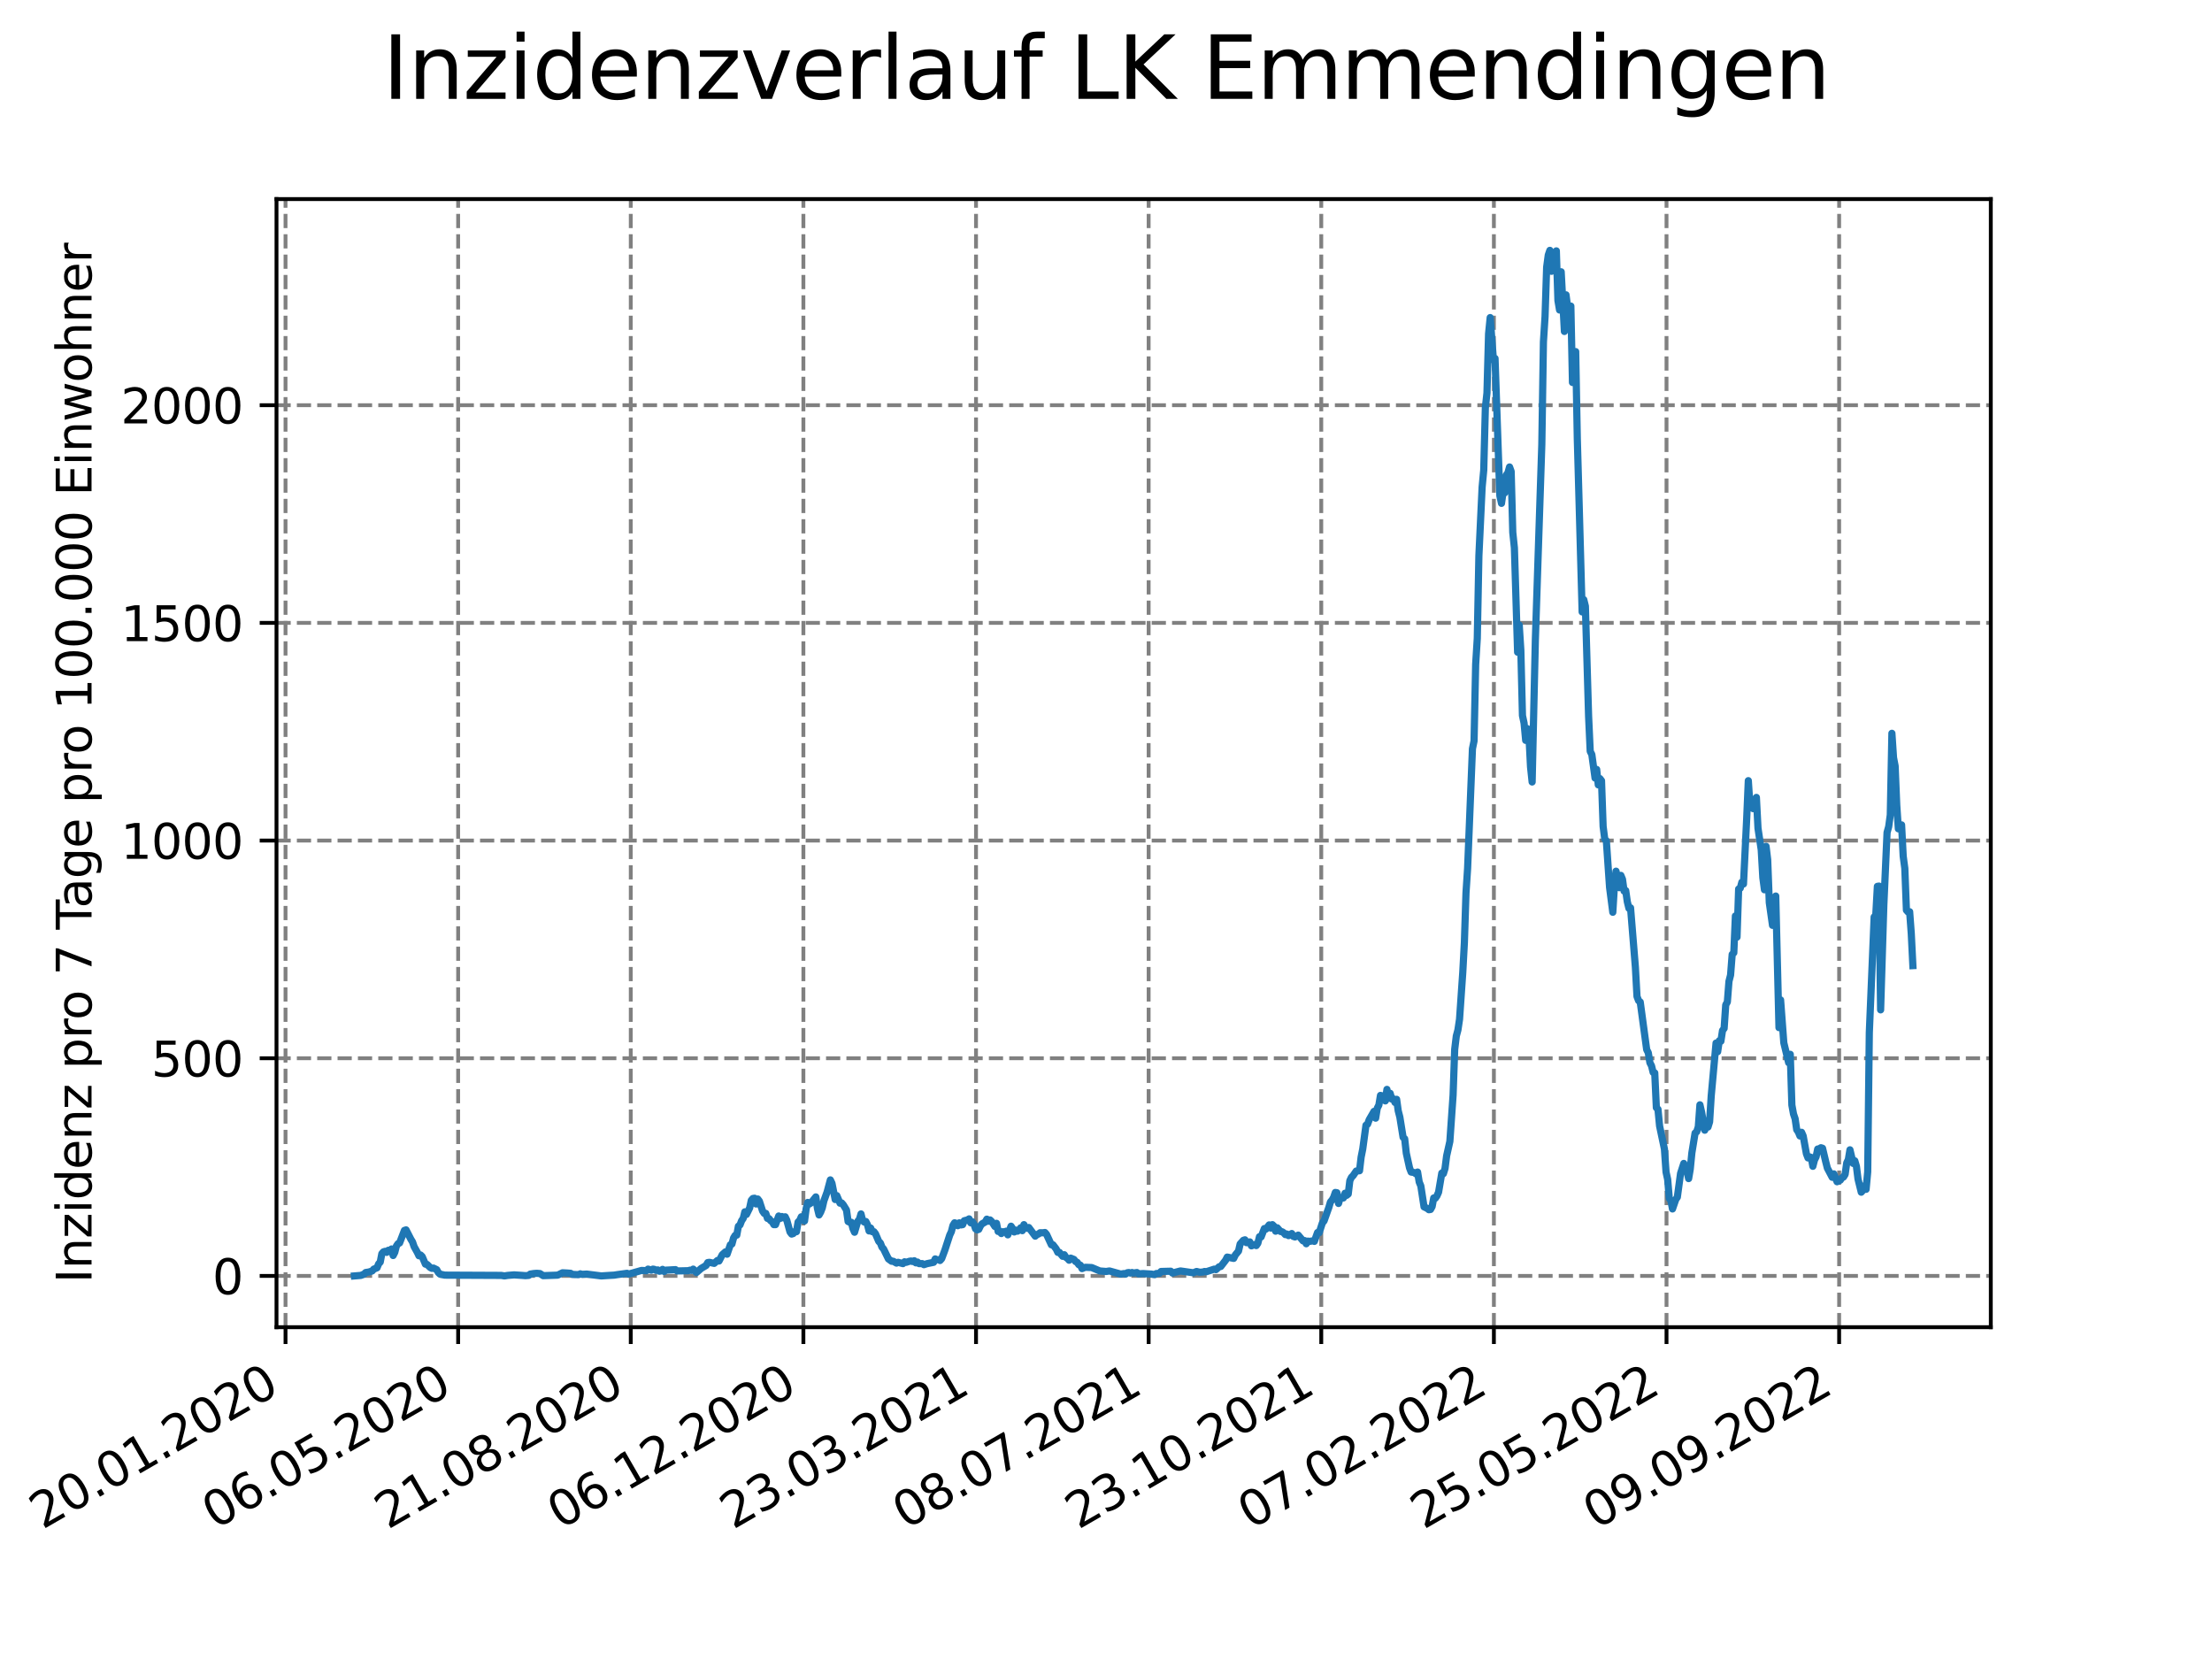 <?xml version="1.0" encoding="utf-8" standalone="no"?>
<!DOCTYPE svg PUBLIC "-//W3C//DTD SVG 1.1//EN"
  "http://www.w3.org/Graphics/SVG/1.1/DTD/svg11.dtd">
<svg xmlns:xlink="http://www.w3.org/1999/xlink" width="460.8pt" height="345.6pt" viewBox="0 0 460.8 345.6" xmlns="http://www.w3.org/2000/svg" version="1.1">
 <defs>
  <style type="text/css">*{stroke-linejoin: round; stroke-linecap: butt}</style>
 </defs>
 <g id="figure_1">
  <g id="patch_1">
   <path d="M 0 345.6 
L 460.8 345.6 
L 460.8 0 
L 0 0 
z
" style="fill: #ffffff"/>
  </g>
  <g id="axes_1">
   <g id="patch_2">
    <path d="M 57.6 276.48 
L 414.72 276.48 
L 414.72 41.472 
L 57.6 41.472 
z
" style="fill: #ffffff"/>
   </g>
   <g id="matplotlib.axis_1">
    <g id="xtick_1">
     <g id="line2d_1">
      <path d="M 59.479 276.48 
L 59.479 41.472 
" clip-path="url(#p7e61a4d5df)" style="fill: none; stroke-dasharray: 2.96,1.28; stroke-dashoffset: 0; stroke: #808080; stroke-width: 0.8"/>
     </g>
     <g id="line2d_2">
      <defs>
       <path id="mf4e7e45d7e" d="M 0 0 
L 0 3.5 
" style="stroke: #000000; stroke-width: 0.8"/>
      </defs>
      <g>
       <use xlink:href="#mf4e7e45d7e" x="59.479" y="276.48" style="stroke: #000000; stroke-width: 0.8"/>
      </g>
     </g>
     <g id="text_1">
      <!-- 20.01.2020 -->
      <g transform="translate(8.854 318.689) rotate(-30) scale(0.1 -0.1)">
       <defs>
        <path id="DejaVuSans-32" d="M 1228 531 
L 3431 531 
L 3431 0 
L 469 0 
L 469 531 
Q 828 903 1448 1529 
Q 2069 2156 2228 2338 
Q 2531 2678 2651 2914 
Q 2772 3150 2772 3378 
Q 2772 3750 2511 3984 
Q 2250 4219 1831 4219 
Q 1534 4219 1204 4116 
Q 875 4013 500 3803 
L 500 4441 
Q 881 4594 1212 4672 
Q 1544 4750 1819 4750 
Q 2544 4750 2975 4387 
Q 3406 4025 3406 3419 
Q 3406 3131 3298 2873 
Q 3191 2616 2906 2266 
Q 2828 2175 2409 1742 
Q 1991 1309 1228 531 
z
" transform="scale(0.016)"/>
        <path id="DejaVuSans-30" d="M 2034 4250 
Q 1547 4250 1301 3770 
Q 1056 3291 1056 2328 
Q 1056 1369 1301 889 
Q 1547 409 2034 409 
Q 2525 409 2770 889 
Q 3016 1369 3016 2328 
Q 3016 3291 2770 3770 
Q 2525 4250 2034 4250 
z
M 2034 4750 
Q 2819 4750 3233 4129 
Q 3647 3509 3647 2328 
Q 3647 1150 3233 529 
Q 2819 -91 2034 -91 
Q 1250 -91 836 529 
Q 422 1150 422 2328 
Q 422 3509 836 4129 
Q 1250 4750 2034 4750 
z
" transform="scale(0.016)"/>
        <path id="DejaVuSans-2e" d="M 684 794 
L 1344 794 
L 1344 0 
L 684 0 
L 684 794 
z
" transform="scale(0.016)"/>
        <path id="DejaVuSans-31" d="M 794 531 
L 1825 531 
L 1825 4091 
L 703 3866 
L 703 4441 
L 1819 4666 
L 2450 4666 
L 2450 531 
L 3481 531 
L 3481 0 
L 794 0 
L 794 531 
z
" transform="scale(0.016)"/>
       </defs>
       <use xlink:href="#DejaVuSans-32"/>
       <use xlink:href="#DejaVuSans-30" x="63.623"/>
       <use xlink:href="#DejaVuSans-2e" x="127.246"/>
       <use xlink:href="#DejaVuSans-30" x="159.033"/>
       <use xlink:href="#DejaVuSans-31" x="222.656"/>
       <use xlink:href="#DejaVuSans-2e" x="286.279"/>
       <use xlink:href="#DejaVuSans-32" x="318.066"/>
       <use xlink:href="#DejaVuSans-30" x="381.689"/>
       <use xlink:href="#DejaVuSans-32" x="445.312"/>
       <use xlink:href="#DejaVuSans-30" x="508.936"/>
      </g>
     </g>
    </g>
    <g id="xtick_2">
     <g id="line2d_3">
      <path d="M 95.44 276.48 
L 95.44 41.472 
" clip-path="url(#p7e61a4d5df)" style="fill: none; stroke-dasharray: 2.96,1.28; stroke-dashoffset: 0; stroke: #808080; stroke-width: 0.8"/>
     </g>
     <g id="line2d_4">
      <g>
       <use xlink:href="#mf4e7e45d7e" x="95.44" y="276.48" style="stroke: #000000; stroke-width: 0.8"/>
      </g>
     </g>
     <g id="text_2">
      <!-- 06.05.2020 -->
      <g transform="translate(44.815 318.689) rotate(-30) scale(0.1 -0.1)">
       <defs>
        <path id="DejaVuSans-36" d="M 2113 2584 
Q 1688 2584 1439 2293 
Q 1191 2003 1191 1497 
Q 1191 994 1439 701 
Q 1688 409 2113 409 
Q 2538 409 2786 701 
Q 3034 994 3034 1497 
Q 3034 2003 2786 2293 
Q 2538 2584 2113 2584 
z
M 3366 4563 
L 3366 3988 
Q 3128 4100 2886 4159 
Q 2644 4219 2406 4219 
Q 1781 4219 1451 3797 
Q 1122 3375 1075 2522 
Q 1259 2794 1537 2939 
Q 1816 3084 2150 3084 
Q 2853 3084 3261 2657 
Q 3669 2231 3669 1497 
Q 3669 778 3244 343 
Q 2819 -91 2113 -91 
Q 1303 -91 875 529 
Q 447 1150 447 2328 
Q 447 3434 972 4092 
Q 1497 4750 2381 4750 
Q 2619 4750 2861 4703 
Q 3103 4656 3366 4563 
z
" transform="scale(0.016)"/>
        <path id="DejaVuSans-35" d="M 691 4666 
L 3169 4666 
L 3169 4134 
L 1269 4134 
L 1269 2991 
Q 1406 3038 1543 3061 
Q 1681 3084 1819 3084 
Q 2600 3084 3056 2656 
Q 3513 2228 3513 1497 
Q 3513 744 3044 326 
Q 2575 -91 1722 -91 
Q 1428 -91 1123 -41 
Q 819 9 494 109 
L 494 744 
Q 775 591 1075 516 
Q 1375 441 1709 441 
Q 2250 441 2565 725 
Q 2881 1009 2881 1497 
Q 2881 1984 2565 2268 
Q 2250 2553 1709 2553 
Q 1456 2553 1204 2497 
Q 953 2441 691 2322 
L 691 4666 
z
" transform="scale(0.016)"/>
       </defs>
       <use xlink:href="#DejaVuSans-30"/>
       <use xlink:href="#DejaVuSans-36" x="63.623"/>
       <use xlink:href="#DejaVuSans-2e" x="127.246"/>
       <use xlink:href="#DejaVuSans-30" x="159.033"/>
       <use xlink:href="#DejaVuSans-35" x="222.656"/>
       <use xlink:href="#DejaVuSans-2e" x="286.279"/>
       <use xlink:href="#DejaVuSans-32" x="318.066"/>
       <use xlink:href="#DejaVuSans-30" x="381.689"/>
       <use xlink:href="#DejaVuSans-32" x="445.312"/>
       <use xlink:href="#DejaVuSans-30" x="508.936"/>
      </g>
     </g>
    </g>
    <g id="xtick_3">
     <g id="line2d_5">
      <path d="M 131.401 276.48 
L 131.401 41.472 
" clip-path="url(#p7e61a4d5df)" style="fill: none; stroke-dasharray: 2.96,1.28; stroke-dashoffset: 0; stroke: #808080; stroke-width: 0.8"/>
     </g>
     <g id="line2d_6">
      <g>
       <use xlink:href="#mf4e7e45d7e" x="131.401" y="276.48" style="stroke: #000000; stroke-width: 0.8"/>
      </g>
     </g>
     <g id="text_3">
      <!-- 21.08.2020 -->
      <g transform="translate(80.775 318.689) rotate(-30) scale(0.1 -0.1)">
       <defs>
        <path id="DejaVuSans-38" d="M 2034 2216 
Q 1584 2216 1326 1975 
Q 1069 1734 1069 1313 
Q 1069 891 1326 650 
Q 1584 409 2034 409 
Q 2484 409 2743 651 
Q 3003 894 3003 1313 
Q 3003 1734 2745 1975 
Q 2488 2216 2034 2216 
z
M 1403 2484 
Q 997 2584 770 2862 
Q 544 3141 544 3541 
Q 544 4100 942 4425 
Q 1341 4750 2034 4750 
Q 2731 4750 3128 4425 
Q 3525 4100 3525 3541 
Q 3525 3141 3298 2862 
Q 3072 2584 2669 2484 
Q 3125 2378 3379 2068 
Q 3634 1759 3634 1313 
Q 3634 634 3220 271 
Q 2806 -91 2034 -91 
Q 1263 -91 848 271 
Q 434 634 434 1313 
Q 434 1759 690 2068 
Q 947 2378 1403 2484 
z
M 1172 3481 
Q 1172 3119 1398 2916 
Q 1625 2713 2034 2713 
Q 2441 2713 2670 2916 
Q 2900 3119 2900 3481 
Q 2900 3844 2670 4047 
Q 2441 4250 2034 4250 
Q 1625 4250 1398 4047 
Q 1172 3844 1172 3481 
z
" transform="scale(0.016)"/>
       </defs>
       <use xlink:href="#DejaVuSans-32"/>
       <use xlink:href="#DejaVuSans-31" x="63.623"/>
       <use xlink:href="#DejaVuSans-2e" x="127.246"/>
       <use xlink:href="#DejaVuSans-30" x="159.033"/>
       <use xlink:href="#DejaVuSans-38" x="222.656"/>
       <use xlink:href="#DejaVuSans-2e" x="286.279"/>
       <use xlink:href="#DejaVuSans-32" x="318.066"/>
       <use xlink:href="#DejaVuSans-30" x="381.689"/>
       <use xlink:href="#DejaVuSans-32" x="445.312"/>
       <use xlink:href="#DejaVuSans-30" x="508.936"/>
      </g>
     </g>
    </g>
    <g id="xtick_4">
     <g id="line2d_7">
      <path d="M 167.361 276.48 
L 167.361 41.472 
" clip-path="url(#p7e61a4d5df)" style="fill: none; stroke-dasharray: 2.96,1.28; stroke-dashoffset: 0; stroke: #808080; stroke-width: 0.8"/>
     </g>
     <g id="line2d_8">
      <g>
       <use xlink:href="#mf4e7e45d7e" x="167.361" y="276.48" style="stroke: #000000; stroke-width: 0.8"/>
      </g>
     </g>
     <g id="text_4">
      <!-- 06.12.2020 -->
      <g transform="translate(116.736 318.689) rotate(-30) scale(0.1 -0.1)">
       <use xlink:href="#DejaVuSans-30"/>
       <use xlink:href="#DejaVuSans-36" x="63.623"/>
       <use xlink:href="#DejaVuSans-2e" x="127.246"/>
       <use xlink:href="#DejaVuSans-31" x="159.033"/>
       <use xlink:href="#DejaVuSans-32" x="222.656"/>
       <use xlink:href="#DejaVuSans-2e" x="286.279"/>
       <use xlink:href="#DejaVuSans-32" x="318.066"/>
       <use xlink:href="#DejaVuSans-30" x="381.689"/>
       <use xlink:href="#DejaVuSans-32" x="445.312"/>
       <use xlink:href="#DejaVuSans-30" x="508.936"/>
      </g>
     </g>
    </g>
    <g id="xtick_5">
     <g id="line2d_9">
      <path d="M 203.322 276.48 
L 203.322 41.472 
" clip-path="url(#p7e61a4d5df)" style="fill: none; stroke-dasharray: 2.96,1.28; stroke-dashoffset: 0; stroke: #808080; stroke-width: 0.8"/>
     </g>
     <g id="line2d_10">
      <g>
       <use xlink:href="#mf4e7e45d7e" x="203.322" y="276.48" style="stroke: #000000; stroke-width: 0.8"/>
      </g>
     </g>
     <g id="text_5">
      <!-- 23.03.2021 -->
      <g transform="translate(152.697 318.689) rotate(-30) scale(0.1 -0.1)">
       <defs>
        <path id="DejaVuSans-33" d="M 2597 2516 
Q 3050 2419 3304 2112 
Q 3559 1806 3559 1356 
Q 3559 666 3084 287 
Q 2609 -91 1734 -91 
Q 1441 -91 1130 -33 
Q 819 25 488 141 
L 488 750 
Q 750 597 1062 519 
Q 1375 441 1716 441 
Q 2309 441 2620 675 
Q 2931 909 2931 1356 
Q 2931 1769 2642 2001 
Q 2353 2234 1838 2234 
L 1294 2234 
L 1294 2753 
L 1863 2753 
Q 2328 2753 2575 2939 
Q 2822 3125 2822 3475 
Q 2822 3834 2567 4026 
Q 2313 4219 1838 4219 
Q 1578 4219 1281 4162 
Q 984 4106 628 3988 
L 628 4550 
Q 988 4650 1302 4700 
Q 1616 4750 1894 4750 
Q 2613 4750 3031 4423 
Q 3450 4097 3450 3541 
Q 3450 3153 3228 2886 
Q 3006 2619 2597 2516 
z
" transform="scale(0.016)"/>
       </defs>
       <use xlink:href="#DejaVuSans-32"/>
       <use xlink:href="#DejaVuSans-33" x="63.623"/>
       <use xlink:href="#DejaVuSans-2e" x="127.246"/>
       <use xlink:href="#DejaVuSans-30" x="159.033"/>
       <use xlink:href="#DejaVuSans-33" x="222.656"/>
       <use xlink:href="#DejaVuSans-2e" x="286.279"/>
       <use xlink:href="#DejaVuSans-32" x="318.066"/>
       <use xlink:href="#DejaVuSans-30" x="381.689"/>
       <use xlink:href="#DejaVuSans-32" x="445.312"/>
       <use xlink:href="#DejaVuSans-31" x="508.936"/>
      </g>
     </g>
    </g>
    <g id="xtick_6">
     <g id="line2d_11">
      <path d="M 239.283 276.48 
L 239.283 41.472 
" clip-path="url(#p7e61a4d5df)" style="fill: none; stroke-dasharray: 2.96,1.28; stroke-dashoffset: 0; stroke: #808080; stroke-width: 0.8"/>
     </g>
     <g id="line2d_12">
      <g>
       <use xlink:href="#mf4e7e45d7e" x="239.283" y="276.48" style="stroke: #000000; stroke-width: 0.8"/>
      </g>
     </g>
     <g id="text_6">
      <!-- 08.07.2021 -->
      <g transform="translate(188.658 318.689) rotate(-30) scale(0.1 -0.1)">
       <defs>
        <path id="DejaVuSans-37" d="M 525 4666 
L 3525 4666 
L 3525 4397 
L 1831 0 
L 1172 0 
L 2766 4134 
L 525 4134 
L 525 4666 
z
" transform="scale(0.016)"/>
       </defs>
       <use xlink:href="#DejaVuSans-30"/>
       <use xlink:href="#DejaVuSans-38" x="63.623"/>
       <use xlink:href="#DejaVuSans-2e" x="127.246"/>
       <use xlink:href="#DejaVuSans-30" x="159.033"/>
       <use xlink:href="#DejaVuSans-37" x="222.656"/>
       <use xlink:href="#DejaVuSans-2e" x="286.279"/>
       <use xlink:href="#DejaVuSans-32" x="318.066"/>
       <use xlink:href="#DejaVuSans-30" x="381.689"/>
       <use xlink:href="#DejaVuSans-32" x="445.312"/>
       <use xlink:href="#DejaVuSans-31" x="508.936"/>
      </g>
     </g>
    </g>
    <g id="xtick_7">
     <g id="line2d_13">
      <path d="M 275.243 276.48 
L 275.243 41.472 
" clip-path="url(#p7e61a4d5df)" style="fill: none; stroke-dasharray: 2.96,1.28; stroke-dashoffset: 0; stroke: #808080; stroke-width: 0.8"/>
     </g>
     <g id="line2d_14">
      <g>
       <use xlink:href="#mf4e7e45d7e" x="275.243" y="276.48" style="stroke: #000000; stroke-width: 0.8"/>
      </g>
     </g>
     <g id="text_7">
      <!-- 23.10.2021 -->
      <g transform="translate(224.618 318.689) rotate(-30) scale(0.1 -0.1)">
       <use xlink:href="#DejaVuSans-32"/>
       <use xlink:href="#DejaVuSans-33" x="63.623"/>
       <use xlink:href="#DejaVuSans-2e" x="127.246"/>
       <use xlink:href="#DejaVuSans-31" x="159.033"/>
       <use xlink:href="#DejaVuSans-30" x="222.656"/>
       <use xlink:href="#DejaVuSans-2e" x="286.279"/>
       <use xlink:href="#DejaVuSans-32" x="318.066"/>
       <use xlink:href="#DejaVuSans-30" x="381.689"/>
       <use xlink:href="#DejaVuSans-32" x="445.312"/>
       <use xlink:href="#DejaVuSans-31" x="508.936"/>
      </g>
     </g>
    </g>
    <g id="xtick_8">
     <g id="line2d_15">
      <path d="M 311.204 276.48 
L 311.204 41.472 
" clip-path="url(#p7e61a4d5df)" style="fill: none; stroke-dasharray: 2.96,1.28; stroke-dashoffset: 0; stroke: #808080; stroke-width: 0.8"/>
     </g>
     <g id="line2d_16">
      <g>
       <use xlink:href="#mf4e7e45d7e" x="311.204" y="276.48" style="stroke: #000000; stroke-width: 0.8"/>
      </g>
     </g>
     <g id="text_8">
      <!-- 07.02.2022 -->
      <g transform="translate(260.579 318.689) rotate(-30) scale(0.1 -0.1)">
       <use xlink:href="#DejaVuSans-30"/>
       <use xlink:href="#DejaVuSans-37" x="63.623"/>
       <use xlink:href="#DejaVuSans-2e" x="127.246"/>
       <use xlink:href="#DejaVuSans-30" x="159.033"/>
       <use xlink:href="#DejaVuSans-32" x="222.656"/>
       <use xlink:href="#DejaVuSans-2e" x="286.279"/>
       <use xlink:href="#DejaVuSans-32" x="318.066"/>
       <use xlink:href="#DejaVuSans-30" x="381.689"/>
       <use xlink:href="#DejaVuSans-32" x="445.312"/>
       <use xlink:href="#DejaVuSans-32" x="508.936"/>
      </g>
     </g>
    </g>
    <g id="xtick_9">
     <g id="line2d_17">
      <path d="M 347.165 276.48 
L 347.165 41.472 
" clip-path="url(#p7e61a4d5df)" style="fill: none; stroke-dasharray: 2.96,1.28; stroke-dashoffset: 0; stroke: #808080; stroke-width: 0.8"/>
     </g>
     <g id="line2d_18">
      <g>
       <use xlink:href="#mf4e7e45d7e" x="347.165" y="276.48" style="stroke: #000000; stroke-width: 0.8"/>
      </g>
     </g>
     <g id="text_9">
      <!-- 25.05.2022 -->
      <g transform="translate(296.54 318.689) rotate(-30) scale(0.1 -0.1)">
       <use xlink:href="#DejaVuSans-32"/>
       <use xlink:href="#DejaVuSans-35" x="63.623"/>
       <use xlink:href="#DejaVuSans-2e" x="127.246"/>
       <use xlink:href="#DejaVuSans-30" x="159.033"/>
       <use xlink:href="#DejaVuSans-35" x="222.656"/>
       <use xlink:href="#DejaVuSans-2e" x="286.279"/>
       <use xlink:href="#DejaVuSans-32" x="318.066"/>
       <use xlink:href="#DejaVuSans-30" x="381.689"/>
       <use xlink:href="#DejaVuSans-32" x="445.312"/>
       <use xlink:href="#DejaVuSans-32" x="508.936"/>
      </g>
     </g>
    </g>
    <g id="xtick_10">
     <g id="line2d_19">
      <path d="M 383.126 276.48 
L 383.126 41.472 
" clip-path="url(#p7e61a4d5df)" style="fill: none; stroke-dasharray: 2.96,1.28; stroke-dashoffset: 0; stroke: #808080; stroke-width: 0.8"/>
     </g>
     <g id="line2d_20">
      <g>
       <use xlink:href="#mf4e7e45d7e" x="383.126" y="276.48" style="stroke: #000000; stroke-width: 0.8"/>
      </g>
     </g>
     <g id="text_10">
      <!-- 09.09.2022 -->
      <g transform="translate(332.5 318.689) rotate(-30) scale(0.1 -0.1)">
       <defs>
        <path id="DejaVuSans-39" d="M 703 97 
L 703 672 
Q 941 559 1184 500 
Q 1428 441 1663 441 
Q 2288 441 2617 861 
Q 2947 1281 2994 2138 
Q 2813 1869 2534 1725 
Q 2256 1581 1919 1581 
Q 1219 1581 811 2004 
Q 403 2428 403 3163 
Q 403 3881 828 4315 
Q 1253 4750 1959 4750 
Q 2769 4750 3195 4129 
Q 3622 3509 3622 2328 
Q 3622 1225 3098 567 
Q 2575 -91 1691 -91 
Q 1453 -91 1209 -44 
Q 966 3 703 97 
z
M 1959 2075 
Q 2384 2075 2632 2365 
Q 2881 2656 2881 3163 
Q 2881 3666 2632 3958 
Q 2384 4250 1959 4250 
Q 1534 4250 1286 3958 
Q 1038 3666 1038 3163 
Q 1038 2656 1286 2365 
Q 1534 2075 1959 2075 
z
" transform="scale(0.016)"/>
       </defs>
       <use xlink:href="#DejaVuSans-30"/>
       <use xlink:href="#DejaVuSans-39" x="63.623"/>
       <use xlink:href="#DejaVuSans-2e" x="127.246"/>
       <use xlink:href="#DejaVuSans-30" x="159.033"/>
       <use xlink:href="#DejaVuSans-39" x="222.656"/>
       <use xlink:href="#DejaVuSans-2e" x="286.279"/>
       <use xlink:href="#DejaVuSans-32" x="318.066"/>
       <use xlink:href="#DejaVuSans-30" x="381.689"/>
       <use xlink:href="#DejaVuSans-32" x="445.312"/>
       <use xlink:href="#DejaVuSans-32" x="508.936"/>
      </g>
     </g>
    </g>
   </g>
   <g id="matplotlib.axis_2">
    <g id="ytick_1">
     <g id="line2d_21">
      <path d="M 57.6 265.798 
L 414.72 265.798 
" clip-path="url(#p7e61a4d5df)" style="fill: none; stroke-dasharray: 2.96,1.28; stroke-dashoffset: 0; stroke: #808080; stroke-width: 0.8"/>
     </g>
     <g id="line2d_22">
      <defs>
       <path id="mef9539414b" d="M 0 0 
L -3.5 0 
" style="stroke: #000000; stroke-width: 0.8"/>
      </defs>
      <g>
       <use xlink:href="#mef9539414b" x="57.6" y="265.798" style="stroke: #000000; stroke-width: 0.8"/>
      </g>
     </g>
     <g id="text_11">
      <!-- 0 -->
      <g transform="translate(44.237 269.597) scale(0.1 -0.1)">
       <use xlink:href="#DejaVuSans-30"/>
      </g>
     </g>
    </g>
    <g id="ytick_2">
     <g id="line2d_23">
      <path d="M 57.6 220.451 
L 414.72 220.451 
" clip-path="url(#p7e61a4d5df)" style="fill: none; stroke-dasharray: 2.96,1.28; stroke-dashoffset: 0; stroke: #808080; stroke-width: 0.8"/>
     </g>
     <g id="line2d_24">
      <g>
       <use xlink:href="#mef9539414b" x="57.6" y="220.451" style="stroke: #000000; stroke-width: 0.8"/>
      </g>
     </g>
     <g id="text_12">
      <!-- 500 -->
      <g transform="translate(31.512 224.25) scale(0.1 -0.1)">
       <use xlink:href="#DejaVuSans-35"/>
       <use xlink:href="#DejaVuSans-30" x="63.623"/>
       <use xlink:href="#DejaVuSans-30" x="127.246"/>
      </g>
     </g>
    </g>
    <g id="ytick_3">
     <g id="line2d_25">
      <path d="M 57.6 175.104 
L 414.72 175.104 
" clip-path="url(#p7e61a4d5df)" style="fill: none; stroke-dasharray: 2.96,1.28; stroke-dashoffset: 0; stroke: #808080; stroke-width: 0.8"/>
     </g>
     <g id="line2d_26">
      <g>
       <use xlink:href="#mef9539414b" x="57.6" y="175.104" style="stroke: #000000; stroke-width: 0.8"/>
      </g>
     </g>
     <g id="text_13">
      <!-- 1000 -->
      <g transform="translate(25.15 178.903) scale(0.1 -0.1)">
       <use xlink:href="#DejaVuSans-31"/>
       <use xlink:href="#DejaVuSans-30" x="63.623"/>
       <use xlink:href="#DejaVuSans-30" x="127.246"/>
       <use xlink:href="#DejaVuSans-30" x="190.869"/>
      </g>
     </g>
    </g>
    <g id="ytick_4">
     <g id="line2d_27">
      <path d="M 57.6 129.757 
L 414.72 129.757 
" clip-path="url(#p7e61a4d5df)" style="fill: none; stroke-dasharray: 2.96,1.28; stroke-dashoffset: 0; stroke: #808080; stroke-width: 0.8"/>
     </g>
     <g id="line2d_28">
      <g>
       <use xlink:href="#mef9539414b" x="57.6" y="129.757" style="stroke: #000000; stroke-width: 0.8"/>
      </g>
     </g>
     <g id="text_14">
      <!-- 1500 -->
      <g transform="translate(25.15 133.556) scale(0.1 -0.1)">
       <use xlink:href="#DejaVuSans-31"/>
       <use xlink:href="#DejaVuSans-35" x="63.623"/>
       <use xlink:href="#DejaVuSans-30" x="127.246"/>
       <use xlink:href="#DejaVuSans-30" x="190.869"/>
      </g>
     </g>
    </g>
    <g id="ytick_5">
     <g id="line2d_29">
      <path d="M 57.6 84.41 
L 414.72 84.41 
" clip-path="url(#p7e61a4d5df)" style="fill: none; stroke-dasharray: 2.96,1.28; stroke-dashoffset: 0; stroke: #808080; stroke-width: 0.8"/>
     </g>
     <g id="line2d_30">
      <g>
       <use xlink:href="#mef9539414b" x="57.6" y="84.41" style="stroke: #000000; stroke-width: 0.8"/>
      </g>
     </g>
     <g id="text_15">
      <!-- 2000 -->
      <g transform="translate(25.15 88.209) scale(0.1 -0.1)">
       <use xlink:href="#DejaVuSans-32"/>
       <use xlink:href="#DejaVuSans-30" x="63.623"/>
       <use xlink:href="#DejaVuSans-30" x="127.246"/>
       <use xlink:href="#DejaVuSans-30" x="190.869"/>
      </g>
     </g>
    </g>
    <g id="text_16">
     <!-- Inzidenz pro 7 Tage pro 100.000 Einwohner -->
     <g transform="translate(19.07 267.301) rotate(-90) scale(0.1 -0.1)">
      <defs>
       <path id="DejaVuSans-49" d="M 628 4666 
L 1259 4666 
L 1259 0 
L 628 0 
L 628 4666 
z
" transform="scale(0.016)"/>
       <path id="DejaVuSans-6e" d="M 3513 2113 
L 3513 0 
L 2938 0 
L 2938 2094 
Q 2938 2591 2744 2837 
Q 2550 3084 2163 3084 
Q 1697 3084 1428 2787 
Q 1159 2491 1159 1978 
L 1159 0 
L 581 0 
L 581 3500 
L 1159 3500 
L 1159 2956 
Q 1366 3272 1645 3428 
Q 1925 3584 2291 3584 
Q 2894 3584 3203 3211 
Q 3513 2838 3513 2113 
z
" transform="scale(0.016)"/>
       <path id="DejaVuSans-7a" d="M 353 3500 
L 3084 3500 
L 3084 2975 
L 922 459 
L 3084 459 
L 3084 0 
L 275 0 
L 275 525 
L 2438 3041 
L 353 3041 
L 353 3500 
z
" transform="scale(0.016)"/>
       <path id="DejaVuSans-69" d="M 603 3500 
L 1178 3500 
L 1178 0 
L 603 0 
L 603 3500 
z
M 603 4863 
L 1178 4863 
L 1178 4134 
L 603 4134 
L 603 4863 
z
" transform="scale(0.016)"/>
       <path id="DejaVuSans-64" d="M 2906 2969 
L 2906 4863 
L 3481 4863 
L 3481 0 
L 2906 0 
L 2906 525 
Q 2725 213 2448 61 
Q 2172 -91 1784 -91 
Q 1150 -91 751 415 
Q 353 922 353 1747 
Q 353 2572 751 3078 
Q 1150 3584 1784 3584 
Q 2172 3584 2448 3432 
Q 2725 3281 2906 2969 
z
M 947 1747 
Q 947 1113 1208 752 
Q 1469 391 1925 391 
Q 2381 391 2643 752 
Q 2906 1113 2906 1747 
Q 2906 2381 2643 2742 
Q 2381 3103 1925 3103 
Q 1469 3103 1208 2742 
Q 947 2381 947 1747 
z
" transform="scale(0.016)"/>
       <path id="DejaVuSans-65" d="M 3597 1894 
L 3597 1613 
L 953 1613 
Q 991 1019 1311 708 
Q 1631 397 2203 397 
Q 2534 397 2845 478 
Q 3156 559 3463 722 
L 3463 178 
Q 3153 47 2828 -22 
Q 2503 -91 2169 -91 
Q 1331 -91 842 396 
Q 353 884 353 1716 
Q 353 2575 817 3079 
Q 1281 3584 2069 3584 
Q 2775 3584 3186 3129 
Q 3597 2675 3597 1894 
z
M 3022 2063 
Q 3016 2534 2758 2815 
Q 2500 3097 2075 3097 
Q 1594 3097 1305 2825 
Q 1016 2553 972 2059 
L 3022 2063 
z
" transform="scale(0.016)"/>
       <path id="DejaVuSans-20" transform="scale(0.016)"/>
       <path id="DejaVuSans-70" d="M 1159 525 
L 1159 -1331 
L 581 -1331 
L 581 3500 
L 1159 3500 
L 1159 2969 
Q 1341 3281 1617 3432 
Q 1894 3584 2278 3584 
Q 2916 3584 3314 3078 
Q 3713 2572 3713 1747 
Q 3713 922 3314 415 
Q 2916 -91 2278 -91 
Q 1894 -91 1617 61 
Q 1341 213 1159 525 
z
M 3116 1747 
Q 3116 2381 2855 2742 
Q 2594 3103 2138 3103 
Q 1681 3103 1420 2742 
Q 1159 2381 1159 1747 
Q 1159 1113 1420 752 
Q 1681 391 2138 391 
Q 2594 391 2855 752 
Q 3116 1113 3116 1747 
z
" transform="scale(0.016)"/>
       <path id="DejaVuSans-72" d="M 2631 2963 
Q 2534 3019 2420 3045 
Q 2306 3072 2169 3072 
Q 1681 3072 1420 2755 
Q 1159 2438 1159 1844 
L 1159 0 
L 581 0 
L 581 3500 
L 1159 3500 
L 1159 2956 
Q 1341 3275 1631 3429 
Q 1922 3584 2338 3584 
Q 2397 3584 2469 3576 
Q 2541 3569 2628 3553 
L 2631 2963 
z
" transform="scale(0.016)"/>
       <path id="DejaVuSans-6f" d="M 1959 3097 
Q 1497 3097 1228 2736 
Q 959 2375 959 1747 
Q 959 1119 1226 758 
Q 1494 397 1959 397 
Q 2419 397 2687 759 
Q 2956 1122 2956 1747 
Q 2956 2369 2687 2733 
Q 2419 3097 1959 3097 
z
M 1959 3584 
Q 2709 3584 3137 3096 
Q 3566 2609 3566 1747 
Q 3566 888 3137 398 
Q 2709 -91 1959 -91 
Q 1206 -91 779 398 
Q 353 888 353 1747 
Q 353 2609 779 3096 
Q 1206 3584 1959 3584 
z
" transform="scale(0.016)"/>
       <path id="DejaVuSans-54" d="M -19 4666 
L 3928 4666 
L 3928 4134 
L 2272 4134 
L 2272 0 
L 1638 0 
L 1638 4134 
L -19 4134 
L -19 4666 
z
" transform="scale(0.016)"/>
       <path id="DejaVuSans-61" d="M 2194 1759 
Q 1497 1759 1228 1600 
Q 959 1441 959 1056 
Q 959 750 1161 570 
Q 1363 391 1709 391 
Q 2188 391 2477 730 
Q 2766 1069 2766 1631 
L 2766 1759 
L 2194 1759 
z
M 3341 1997 
L 3341 0 
L 2766 0 
L 2766 531 
Q 2569 213 2275 61 
Q 1981 -91 1556 -91 
Q 1019 -91 701 211 
Q 384 513 384 1019 
Q 384 1609 779 1909 
Q 1175 2209 1959 2209 
L 2766 2209 
L 2766 2266 
Q 2766 2663 2505 2880 
Q 2244 3097 1772 3097 
Q 1472 3097 1187 3025 
Q 903 2953 641 2809 
L 641 3341 
Q 956 3463 1253 3523 
Q 1550 3584 1831 3584 
Q 2591 3584 2966 3190 
Q 3341 2797 3341 1997 
z
" transform="scale(0.016)"/>
       <path id="DejaVuSans-67" d="M 2906 1791 
Q 2906 2416 2648 2759 
Q 2391 3103 1925 3103 
Q 1463 3103 1205 2759 
Q 947 2416 947 1791 
Q 947 1169 1205 825 
Q 1463 481 1925 481 
Q 2391 481 2648 825 
Q 2906 1169 2906 1791 
z
M 3481 434 
Q 3481 -459 3084 -895 
Q 2688 -1331 1869 -1331 
Q 1566 -1331 1297 -1286 
Q 1028 -1241 775 -1147 
L 775 -588 
Q 1028 -725 1275 -790 
Q 1522 -856 1778 -856 
Q 2344 -856 2625 -561 
Q 2906 -266 2906 331 
L 2906 616 
Q 2728 306 2450 153 
Q 2172 0 1784 0 
Q 1141 0 747 490 
Q 353 981 353 1791 
Q 353 2603 747 3093 
Q 1141 3584 1784 3584 
Q 2172 3584 2450 3431 
Q 2728 3278 2906 2969 
L 2906 3500 
L 3481 3500 
L 3481 434 
z
" transform="scale(0.016)"/>
       <path id="DejaVuSans-45" d="M 628 4666 
L 3578 4666 
L 3578 4134 
L 1259 4134 
L 1259 2753 
L 3481 2753 
L 3481 2222 
L 1259 2222 
L 1259 531 
L 3634 531 
L 3634 0 
L 628 0 
L 628 4666 
z
" transform="scale(0.016)"/>
       <path id="DejaVuSans-77" d="M 269 3500 
L 844 3500 
L 1563 769 
L 2278 3500 
L 2956 3500 
L 3675 769 
L 4391 3500 
L 4966 3500 
L 4050 0 
L 3372 0 
L 2619 2869 
L 1863 0 
L 1184 0 
L 269 3500 
z
" transform="scale(0.016)"/>
       <path id="DejaVuSans-68" d="M 3513 2113 
L 3513 0 
L 2938 0 
L 2938 2094 
Q 2938 2591 2744 2837 
Q 2550 3084 2163 3084 
Q 1697 3084 1428 2787 
Q 1159 2491 1159 1978 
L 1159 0 
L 581 0 
L 581 4863 
L 1159 4863 
L 1159 2956 
Q 1366 3272 1645 3428 
Q 1925 3584 2291 3584 
Q 2894 3584 3203 3211 
Q 3513 2838 3513 2113 
z
" transform="scale(0.016)"/>
      </defs>
      <use xlink:href="#DejaVuSans-49"/>
      <use xlink:href="#DejaVuSans-6e" x="29.492"/>
      <use xlink:href="#DejaVuSans-7a" x="92.871"/>
      <use xlink:href="#DejaVuSans-69" x="145.361"/>
      <use xlink:href="#DejaVuSans-64" x="173.145"/>
      <use xlink:href="#DejaVuSans-65" x="236.621"/>
      <use xlink:href="#DejaVuSans-6e" x="298.145"/>
      <use xlink:href="#DejaVuSans-7a" x="361.523"/>
      <use xlink:href="#DejaVuSans-20" x="414.014"/>
      <use xlink:href="#DejaVuSans-70" x="445.801"/>
      <use xlink:href="#DejaVuSans-72" x="509.277"/>
      <use xlink:href="#DejaVuSans-6f" x="548.141"/>
      <use xlink:href="#DejaVuSans-20" x="609.322"/>
      <use xlink:href="#DejaVuSans-37" x="641.109"/>
      <use xlink:href="#DejaVuSans-20" x="704.732"/>
      <use xlink:href="#DejaVuSans-54" x="736.52"/>
      <use xlink:href="#DejaVuSans-61" x="781.104"/>
      <use xlink:href="#DejaVuSans-67" x="842.383"/>
      <use xlink:href="#DejaVuSans-65" x="905.859"/>
      <use xlink:href="#DejaVuSans-20" x="967.383"/>
      <use xlink:href="#DejaVuSans-70" x="999.17"/>
      <use xlink:href="#DejaVuSans-72" x="1062.646"/>
      <use xlink:href="#DejaVuSans-6f" x="1101.51"/>
      <use xlink:href="#DejaVuSans-20" x="1162.691"/>
      <use xlink:href="#DejaVuSans-31" x="1194.479"/>
      <use xlink:href="#DejaVuSans-30" x="1258.102"/>
      <use xlink:href="#DejaVuSans-30" x="1321.725"/>
      <use xlink:href="#DejaVuSans-2e" x="1385.348"/>
      <use xlink:href="#DejaVuSans-30" x="1417.135"/>
      <use xlink:href="#DejaVuSans-30" x="1480.758"/>
      <use xlink:href="#DejaVuSans-30" x="1544.381"/>
      <use xlink:href="#DejaVuSans-20" x="1608.004"/>
      <use xlink:href="#DejaVuSans-45" x="1639.791"/>
      <use xlink:href="#DejaVuSans-69" x="1702.975"/>
      <use xlink:href="#DejaVuSans-6e" x="1730.758"/>
      <use xlink:href="#DejaVuSans-77" x="1794.137"/>
      <use xlink:href="#DejaVuSans-6f" x="1875.924"/>
      <use xlink:href="#DejaVuSans-68" x="1937.105"/>
      <use xlink:href="#DejaVuSans-6e" x="2000.484"/>
      <use xlink:href="#DejaVuSans-65" x="2063.863"/>
      <use xlink:href="#DejaVuSans-72" x="2125.387"/>
     </g>
    </g>
   </g>
   <g id="line2d_31">
    <path d="M 73.833 265.798 
L 75.177 265.689 
L 75.849 265.416 
L 76.185 265.089 
L 76.857 264.98 
L 77.53 264.762 
L 77.866 264.381 
L 78.538 264.108 
L 78.874 263.291 
L 79.21 262.909 
L 79.546 261.165 
L 79.882 260.784 
L 80.218 260.675 
L 80.554 260.893 
L 80.89 260.457 
L 81.227 260.675 
L 81.563 260.184 
L 81.899 261.547 
L 82.235 260.893 
L 82.571 259.585 
L 82.907 259.094 
L 83.243 258.931 
L 84.251 256.315 
L 84.587 256.206 
L 85.596 258.168 
L 85.932 258.713 
L 86.268 259.694 
L 86.94 260.893 
L 87.276 261.601 
L 87.612 261.438 
L 87.948 261.765 
L 88.62 263.345 
L 88.956 263.4 
L 89.629 264.054 
L 89.965 264.217 
L 90.301 264.163 
L 90.973 264.49 
L 91.309 265.089 
L 91.645 265.416 
L 92.653 265.634 
L 104.416 265.689 
L 105.088 265.798 
L 105.76 265.689 
L 107.105 265.58 
L 108.785 265.689 
L 109.457 265.743 
L 110.13 265.689 
L 110.466 265.416 
L 111.138 265.307 
L 111.81 265.253 
L 112.482 265.307 
L 113.154 265.743 
L 116.179 265.634 
L 117.187 265.144 
L 118.195 265.198 
L 118.868 265.253 
L 119.204 265.471 
L 120.212 265.525 
L 120.548 265.525 
L 120.884 265.362 
L 121.22 265.471 
L 122.228 265.416 
L 125.253 265.798 
L 126.934 265.689 
L 127.942 265.634 
L 128.614 265.525 
L 130.63 265.253 
L 130.967 265.416 
L 133.655 264.653 
L 134.663 264.708 
L 135 264.381 
L 135.672 264.599 
L 136.008 264.381 
L 136.344 264.435 
L 136.68 264.653 
L 137.016 264.544 
L 137.352 264.817 
L 137.688 264.762 
L 138.024 264.435 
L 138.36 264.871 
L 138.696 264.599 
L 140.713 264.49 
L 141.049 264.762 
L 143.402 264.708 
L 143.738 264.599 
L 144.074 264.653 
L 144.41 264.381 
L 145.082 265.089 
L 146.09 264.217 
L 147.098 263.618 
L 147.435 263.018 
L 147.771 262.964 
L 148.779 263.182 
L 149.451 262.582 
L 149.787 262.691 
L 150.459 261.383 
L 151.131 260.784 
L 151.468 261.274 
L 152.14 259.312 
L 152.476 259.149 
L 152.812 257.895 
L 153.148 257.35 
L 153.484 257.296 
L 153.82 255.443 
L 154.156 255.17 
L 154.492 254.298 
L 154.828 253.808 
L 155.164 252.445 
L 155.5 252.99 
L 156.173 251.628 
L 156.509 250.047 
L 156.845 249.666 
L 157.181 249.611 
L 157.517 250.81 
L 157.853 249.775 
L 158.189 250.211 
L 158.861 252.282 
L 159.197 252.772 
L 159.533 252.772 
L 159.87 253.808 
L 160.206 253.862 
L 160.542 254.298 
L 160.878 254.516 
L 161.214 255.116 
L 161.55 255.116 
L 162.222 253.317 
L 162.558 253.808 
L 162.894 253.426 
L 163.23 253.699 
L 163.566 253.481 
L 163.903 254.189 
L 164.575 256.642 
L 164.911 257.078 
L 165.247 256.969 
L 165.583 256.533 
L 165.919 256.587 
L 166.255 254.571 
L 166.591 254.244 
L 166.927 253.481 
L 167.263 253.481 
L 167.599 254.353 
L 167.935 251.791 
L 168.272 250.483 
L 168.608 250.81 
L 168.944 250.592 
L 169.952 249.339 
L 170.288 251.737 
L 170.624 253.099 
L 170.96 252.5 
L 171.296 251.628 
L 171.632 250.156 
L 172.305 248.303 
L 172.977 245.796 
L 173.313 246.504 
L 173.985 249.884 
L 174.321 249.066 
L 174.993 250.647 
L 175.329 250.592 
L 175.665 250.974 
L 176.338 252.064 
L 176.674 254.462 
L 177.01 254.625 
L 177.346 254.625 
L 177.682 255.933 
L 178.018 256.696 
L 178.69 254.407 
L 179.026 254.026 
L 179.362 252.881 
L 179.698 254.244 
L 180.034 254.571 
L 180.371 254.462 
L 180.707 255.116 
L 181.043 256.424 
L 181.379 255.824 
L 181.715 256.587 
L 182.051 256.587 
L 182.387 257.023 
L 183.059 258.604 
L 183.395 258.931 
L 183.731 259.803 
L 184.067 260.184 
L 185.076 262.255 
L 185.748 262.746 
L 186.084 262.746 
L 186.756 263.127 
L 187.092 262.964 
L 188.1 263.236 
L 188.436 262.855 
L 188.773 262.964 
L 189.445 262.746 
L 189.781 262.691 
L 190.117 262.8 
L 190.453 262.637 
L 190.789 263.073 
L 191.125 262.909 
L 191.461 263.236 
L 192.133 263.236 
L 192.469 263.454 
L 193.142 263.236 
L 194.486 262.964 
L 194.822 262.255 
L 195.158 262.419 
L 195.494 262.419 
L 195.83 262.582 
L 196.166 262.201 
L 196.838 260.402 
L 197.847 257.296 
L 198.183 256.587 
L 198.519 255.279 
L 198.855 254.734 
L 199.191 254.843 
L 199.527 255.334 
L 199.863 254.734 
L 200.199 255.17 
L 200.535 255.116 
L 200.871 254.298 
L 201.544 254.135 
L 201.88 253.917 
L 202.216 254.734 
L 202.552 254.516 
L 202.888 255.007 
L 203.224 255.988 
L 203.56 256.206 
L 203.896 256.097 
L 204.232 255.388 
L 204.568 254.952 
L 205.241 254.571 
L 205.577 253.971 
L 205.913 254.407 
L 206.249 254.135 
L 206.585 254.462 
L 207.257 255.497 
L 207.593 254.843 
L 207.929 256.533 
L 208.265 256.478 
L 208.601 256.969 
L 208.937 256.587 
L 209.273 256.642 
L 209.61 256.478 
L 209.946 257.241 
L 210.618 255.443 
L 210.954 255.933 
L 211.29 256.642 
L 211.626 256.26 
L 211.962 256.478 
L 212.298 256.206 
L 212.634 255.77 
L 212.97 256.369 
L 213.306 255.116 
L 213.643 255.824 
L 213.979 255.879 
L 214.315 255.715 
L 215.659 257.514 
L 215.995 257.187 
L 216.331 257.078 
L 216.667 256.805 
L 217.339 256.805 
L 217.676 256.751 
L 218.012 257.132 
L 219.02 259.312 
L 219.356 259.312 
L 220.028 260.184 
L 220.364 260.893 
L 220.7 260.893 
L 221.372 261.71 
L 221.709 261.383 
L 222.045 261.928 
L 222.381 262.146 
L 222.717 262.528 
L 223.053 262.092 
L 223.725 262.364 
L 224.061 262.8 
L 224.397 262.964 
L 224.733 263.454 
L 225.069 263.563 
L 225.405 264.272 
L 226.078 263.999 
L 227.422 264.054 
L 229.102 264.762 
L 230.447 264.871 
L 231.119 264.762 
L 233.471 265.416 
L 234.144 265.307 
L 234.48 265.416 
L 234.816 265.144 
L 235.152 265.089 
L 235.488 265.198 
L 235.824 265.089 
L 236.16 265.198 
L 236.832 265.089 
L 237.168 265.362 
L 238.176 265.307 
L 239.857 265.416 
L 240.529 265.525 
L 240.865 265.307 
L 241.537 265.253 
L 241.873 264.871 
L 243.89 264.817 
L 244.226 265.198 
L 245.906 264.762 
L 248.595 265.144 
L 249.267 264.871 
L 249.939 265.035 
L 250.611 264.98 
L 250.948 264.871 
L 251.284 264.926 
L 252.964 264.381 
L 253.3 264.49 
L 253.972 263.89 
L 254.308 263.836 
L 255.317 262.528 
L 255.653 261.874 
L 256.997 262.146 
L 257.333 261.438 
L 258.005 260.62 
L 258.341 259.149 
L 259.014 258.386 
L 259.35 258.277 
L 259.686 258.876 
L 260.358 258.713 
L 260.694 259.53 
L 261.366 259.258 
L 261.702 259.476 
L 262.038 258.985 
L 262.374 257.623 
L 262.71 257.677 
L 263.383 255.933 
L 263.719 256.042 
L 264.391 255.17 
L 264.727 255.824 
L 265.063 255.116 
L 265.399 255.443 
L 265.735 256.478 
L 266.071 255.77 
L 266.743 256.533 
L 267.079 256.587 
L 267.416 256.805 
L 267.752 257.187 
L 268.088 257.078 
L 268.424 257.405 
L 269.096 256.969 
L 269.432 257.568 
L 269.768 257.677 
L 270.44 257.296 
L 271.449 258.495 
L 271.785 258.44 
L 272.121 259.094 
L 272.457 258.549 
L 272.793 258.604 
L 273.465 258.495 
L 273.801 258.604 
L 274.473 256.751 
L 274.809 256.805 
L 275.482 254.734 
L 275.818 254.353 
L 276.826 251.519 
L 277.162 250.374 
L 277.498 249.993 
L 277.834 249.393 
L 278.17 248.412 
L 278.506 248.467 
L 278.842 250.701 
L 279.178 249.557 
L 279.851 249.557 
L 280.187 248.576 
L 280.523 249.012 
L 280.859 248.739 
L 281.195 245.959 
L 281.531 245.251 
L 281.867 244.924 
L 282.539 243.943 
L 283.211 243.888 
L 283.547 241.054 
L 283.884 239.365 
L 284.556 234.405 
L 284.892 234.187 
L 285.228 233.261 
L 286.236 231.517 
L 286.572 232.934 
L 286.908 230.863 
L 287.244 230.209 
L 287.58 228.192 
L 287.917 228.301 
L 288.253 228.247 
L 288.589 229.337 
L 288.925 226.939 
L 289.261 228.792 
L 289.597 227.756 
L 289.933 228.955 
L 290.269 228.901 
L 290.605 229.664 
L 290.941 229.01 
L 291.277 231.408 
L 291.613 232.716 
L 292.286 236.912 
L 292.622 237.239 
L 292.958 240.237 
L 293.63 243.289 
L 293.966 244.161 
L 294.638 244.27 
L 294.974 244.542 
L 295.31 244.161 
L 295.646 246.232 
L 295.982 247.049 
L 296.655 251.41 
L 297.327 251.737 
L 297.663 252.009 
L 297.999 251.955 
L 298.335 251.355 
L 298.671 249.557 
L 299.007 249.611 
L 299.343 249.121 
L 299.679 248.358 
L 300.352 244.379 
L 300.688 244.488 
L 301.024 243.398 
L 301.36 240.782 
L 302.032 237.784 
L 302.704 228.138 
L 303.04 218.6 
L 303.376 215.82 
L 303.712 214.567 
L 304.048 212.332 
L 304.721 202.577 
L 305.057 196.364 
L 305.393 186.008 
L 305.729 180.885 
L 306.737 155.978 
L 307.073 154.343 
L 307.409 138.375 
L 307.745 132.979 
L 308.081 115.757 
L 308.754 101.478 
L 309.09 97.935 
L 309.426 84.964 
L 309.762 81.857 
L 310.098 69.54 
L 310.434 66.161 
L 311.106 74.99 
L 311.442 74.663 
L 312.114 93.902 
L 312.45 103.276 
L 312.787 104.857 
L 313.123 102.513 
L 313.459 102.677 
L 313.795 98.97 
L 314.131 98.48 
L 314.467 97.281 
L 314.803 98.207 
L 315.139 110.906 
L 315.475 114.122 
L 316.147 135.868 
L 316.483 130.2 
L 316.82 135.486 
L 317.156 149.057 
L 317.492 150.637 
L 317.828 154.234 
L 318.164 151.782 
L 318.5 153.144 
L 318.836 159.739 
L 319.172 162.9 
L 319.844 133.252 
L 321.189 92.594 
L 321.525 71.23 
L 321.861 65.943 
L 322.197 55.642 
L 322.533 53.135 
L 322.869 52.154 
L 323.205 56.514 
L 323.541 52.754 
L 323.877 54.825 
L 324.213 52.263 
L 324.549 62.618 
L 324.885 64.58 
L 325.222 56.623 
L 325.894 69.049 
L 326.23 61.419 
L 326.902 66.542 
L 327.238 63.763 
L 327.574 79.677 
L 327.91 78.642 
L 328.246 73.246 
L 328.582 91.395 
L 329.591 127.474 
L 329.927 124.913 
L 330.263 126.275 
L 330.935 149.22 
L 331.271 156.523 
L 331.607 157.177 
L 332.279 162.083 
L 332.615 160.284 
L 332.951 163.5 
L 333.287 162.192 
L 333.624 162.628 
L 333.96 172.165 
L 334.296 174.781 
L 334.632 175.163 
L 335.304 184.864 
L 335.976 190.042 
L 336.312 184.537 
L 336.648 181.485 
L 337.32 184.918 
L 337.657 182.357 
L 337.993 183.174 
L 338.329 185.627 
L 338.665 185.518 
L 339.001 187.861 
L 339.337 189.224 
L 339.673 189.115 
L 340.681 201.487 
L 341.017 207.591 
L 341.353 208.463 
L 341.69 208.735 
L 343.034 218.655 
L 343.37 219.309 
L 343.706 221.38 
L 344.042 222.034 
L 344.378 223.396 
L 344.714 223.505 
L 345.05 230.754 
L 345.386 231.081 
L 345.723 234.569 
L 346.731 239.365 
L 347.067 244.161 
L 347.403 245.687 
L 347.739 249.611 
L 348.075 250.102 
L 348.411 251.846 
L 349.083 249.884 
L 349.419 249.393 
L 350.092 244.433 
L 350.764 242.362 
L 351.1 243.452 
L 351.436 243.997 
L 351.772 245.523 
L 352.108 243.561 
L 352.444 240.182 
L 353.116 236.04 
L 353.452 235.768 
L 353.788 234.732 
L 354.125 230.154 
L 354.461 231.626 
L 355.133 235.441 
L 355.469 233.806 
L 355.805 234.787 
L 356.141 233.697 
L 356.477 228.301 
L 357.485 217.292 
L 357.821 219.091 
L 358.158 216.801 
L 358.494 216.91 
L 358.83 214.676 
L 359.166 214.24 
L 359.502 209.335 
L 359.838 208.735 
L 360.174 204.43 
L 360.51 203.122 
L 360.846 198.816 
L 361.182 198.489 
L 361.518 190.805 
L 361.854 195.219 
L 362.19 185.191 
L 362.527 185.027 
L 362.863 183.774 
L 363.199 184.155 
L 363.871 170.476 
L 364.207 162.628 
L 364.543 167.696 
L 364.879 166.988 
L 365.215 168.459 
L 365.551 166.933 
L 365.887 166.116 
L 366.223 172.547 
L 366.896 177.016 
L 367.232 182.847 
L 367.568 185.354 
L 367.904 176.307 
L 368.24 179.087 
L 368.576 188.025 
L 369.248 192.767 
L 369.584 188.57 
L 369.92 186.662 
L 370.593 214.076 
L 370.929 208.299 
L 371.601 217.237 
L 372.609 221.38 
L 372.945 219.636 
L 373.281 230.209 
L 373.617 232.062 
L 373.953 233.043 
L 374.289 235.332 
L 374.625 235.822 
L 374.962 236.64 
L 375.298 235.877 
L 375.634 236.64 
L 376.306 240.346 
L 376.642 241.218 
L 376.978 241 
L 377.314 241.109 
L 377.65 242.962 
L 377.986 241.654 
L 378.322 241 
L 378.658 239.365 
L 378.995 239.31 
L 379.331 239.092 
L 379.667 239.201 
L 380.339 242.035 
L 380.675 243.343 
L 381.683 245.251 
L 382.019 244.542 
L 382.691 246.177 
L 383.364 245.85 
L 383.7 245.36 
L 384.036 245.196 
L 384.372 244.651 
L 384.708 242.253 
L 385.044 241.545 
L 385.38 239.528 
L 386.052 242.362 
L 386.388 241.817 
L 386.724 242.962 
L 387.061 245.632 
L 387.733 248.358 
L 388.069 247.976 
L 388.405 246.995 
L 388.741 247.758 
L 389.077 244.106 
L 389.413 215.112 
L 390.421 191.023 
L 390.757 190.641 
L 391.093 184.646 
L 391.43 184.591 
L 391.766 210.37 
L 392.438 188.516 
L 393.11 173.419 
L 393.446 172.22 
L 393.782 169.767 
L 394.118 152.763 
L 394.454 157.831 
L 394.79 159.576 
L 395.126 167.696 
L 395.463 172.656 
L 395.799 172.71 
L 396.135 171.838 
L 396.471 178.378 
L 396.807 180.885 
L 397.143 189.606 
L 397.479 189.987 
L 397.815 189.933 
L 398.151 194.456 
L 398.487 201.16 
L 398.487 201.16 
" clip-path="url(#p7e61a4d5df)" style="fill: none; stroke: #1f77b4; stroke-width: 1.5; stroke-linecap: square"/>
   </g>
   <g id="patch_3">
    <path d="M 57.6 276.48 
L 57.6 41.472 
" style="fill: none; stroke: #000000; stroke-width: 0.8; stroke-linejoin: miter; stroke-linecap: square"/>
   </g>
   <g id="patch_4">
    <path d="M 414.72 276.48 
L 414.72 41.472 
" style="fill: none; stroke: #000000; stroke-width: 0.8; stroke-linejoin: miter; stroke-linecap: square"/>
   </g>
   <g id="patch_5">
    <path d="M 57.6 276.48 
L 414.72 276.48 
" style="fill: none; stroke: #000000; stroke-width: 0.8; stroke-linejoin: miter; stroke-linecap: square"/>
   </g>
   <g id="patch_6">
    <path d="M 57.6 41.472 
L 414.72 41.472 
" style="fill: none; stroke: #000000; stroke-width: 0.8; stroke-linejoin: miter; stroke-linecap: square"/>
   </g>
  </g>
  <g id="text_17">
   <!-- Inzidenzverlauf LK Emmendingen -->
   <g transform="translate(79.715 20.589) scale(0.18 -0.18)">
    <defs>
     <path id="DejaVuSans-76" d="M 191 3500 
L 800 3500 
L 1894 563 
L 2988 3500 
L 3597 3500 
L 2284 0 
L 1503 0 
L 191 3500 
z
" transform="scale(0.016)"/>
     <path id="DejaVuSans-6c" d="M 603 4863 
L 1178 4863 
L 1178 0 
L 603 0 
L 603 4863 
z
" transform="scale(0.016)"/>
     <path id="DejaVuSans-75" d="M 544 1381 
L 544 3500 
L 1119 3500 
L 1119 1403 
Q 1119 906 1312 657 
Q 1506 409 1894 409 
Q 2359 409 2629 706 
Q 2900 1003 2900 1516 
L 2900 3500 
L 3475 3500 
L 3475 0 
L 2900 0 
L 2900 538 
Q 2691 219 2414 64 
Q 2138 -91 1772 -91 
Q 1169 -91 856 284 
Q 544 659 544 1381 
z
M 1991 3584 
L 1991 3584 
z
" transform="scale(0.016)"/>
     <path id="DejaVuSans-66" d="M 2375 4863 
L 2375 4384 
L 1825 4384 
Q 1516 4384 1395 4259 
Q 1275 4134 1275 3809 
L 1275 3500 
L 2222 3500 
L 2222 3053 
L 1275 3053 
L 1275 0 
L 697 0 
L 697 3053 
L 147 3053 
L 147 3500 
L 697 3500 
L 697 3744 
Q 697 4328 969 4595 
Q 1241 4863 1831 4863 
L 2375 4863 
z
" transform="scale(0.016)"/>
     <path id="DejaVuSans-4c" d="M 628 4666 
L 1259 4666 
L 1259 531 
L 3531 531 
L 3531 0 
L 628 0 
L 628 4666 
z
" transform="scale(0.016)"/>
     <path id="DejaVuSans-4b" d="M 628 4666 
L 1259 4666 
L 1259 2694 
L 3353 4666 
L 4166 4666 
L 1850 2491 
L 4331 0 
L 3500 0 
L 1259 2247 
L 1259 0 
L 628 0 
L 628 4666 
z
" transform="scale(0.016)"/>
     <path id="DejaVuSans-6d" d="M 3328 2828 
Q 3544 3216 3844 3400 
Q 4144 3584 4550 3584 
Q 5097 3584 5394 3201 
Q 5691 2819 5691 2113 
L 5691 0 
L 5113 0 
L 5113 2094 
Q 5113 2597 4934 2840 
Q 4756 3084 4391 3084 
Q 3944 3084 3684 2787 
Q 3425 2491 3425 1978 
L 3425 0 
L 2847 0 
L 2847 2094 
Q 2847 2600 2669 2842 
Q 2491 3084 2119 3084 
Q 1678 3084 1418 2786 
Q 1159 2488 1159 1978 
L 1159 0 
L 581 0 
L 581 3500 
L 1159 3500 
L 1159 2956 
Q 1356 3278 1631 3431 
Q 1906 3584 2284 3584 
Q 2666 3584 2933 3390 
Q 3200 3197 3328 2828 
z
" transform="scale(0.016)"/>
    </defs>
    <use xlink:href="#DejaVuSans-49"/>
    <use xlink:href="#DejaVuSans-6e" x="29.492"/>
    <use xlink:href="#DejaVuSans-7a" x="92.871"/>
    <use xlink:href="#DejaVuSans-69" x="145.361"/>
    <use xlink:href="#DejaVuSans-64" x="173.145"/>
    <use xlink:href="#DejaVuSans-65" x="236.621"/>
    <use xlink:href="#DejaVuSans-6e" x="298.145"/>
    <use xlink:href="#DejaVuSans-7a" x="361.523"/>
    <use xlink:href="#DejaVuSans-76" x="414.014"/>
    <use xlink:href="#DejaVuSans-65" x="473.193"/>
    <use xlink:href="#DejaVuSans-72" x="534.717"/>
    <use xlink:href="#DejaVuSans-6c" x="575.83"/>
    <use xlink:href="#DejaVuSans-61" x="603.613"/>
    <use xlink:href="#DejaVuSans-75" x="664.893"/>
    <use xlink:href="#DejaVuSans-66" x="728.271"/>
    <use xlink:href="#DejaVuSans-20" x="763.477"/>
    <use xlink:href="#DejaVuSans-4c" x="795.264"/>
    <use xlink:href="#DejaVuSans-4b" x="850.977"/>
    <use xlink:href="#DejaVuSans-20" x="916.553"/>
    <use xlink:href="#DejaVuSans-45" x="948.34"/>
    <use xlink:href="#DejaVuSans-6d" x="1011.523"/>
    <use xlink:href="#DejaVuSans-6d" x="1108.936"/>
    <use xlink:href="#DejaVuSans-65" x="1206.348"/>
    <use xlink:href="#DejaVuSans-6e" x="1267.871"/>
    <use xlink:href="#DejaVuSans-64" x="1331.25"/>
    <use xlink:href="#DejaVuSans-69" x="1394.727"/>
    <use xlink:href="#DejaVuSans-6e" x="1422.51"/>
    <use xlink:href="#DejaVuSans-67" x="1485.889"/>
    <use xlink:href="#DejaVuSans-65" x="1549.365"/>
    <use xlink:href="#DejaVuSans-6e" x="1610.889"/>
   </g>
  </g>
 </g>
 <defs>
  <clipPath id="p7e61a4d5df">
   <rect x="57.6" y="41.472" width="357.12" height="235.008"/>
  </clipPath>
 </defs>
</svg>
